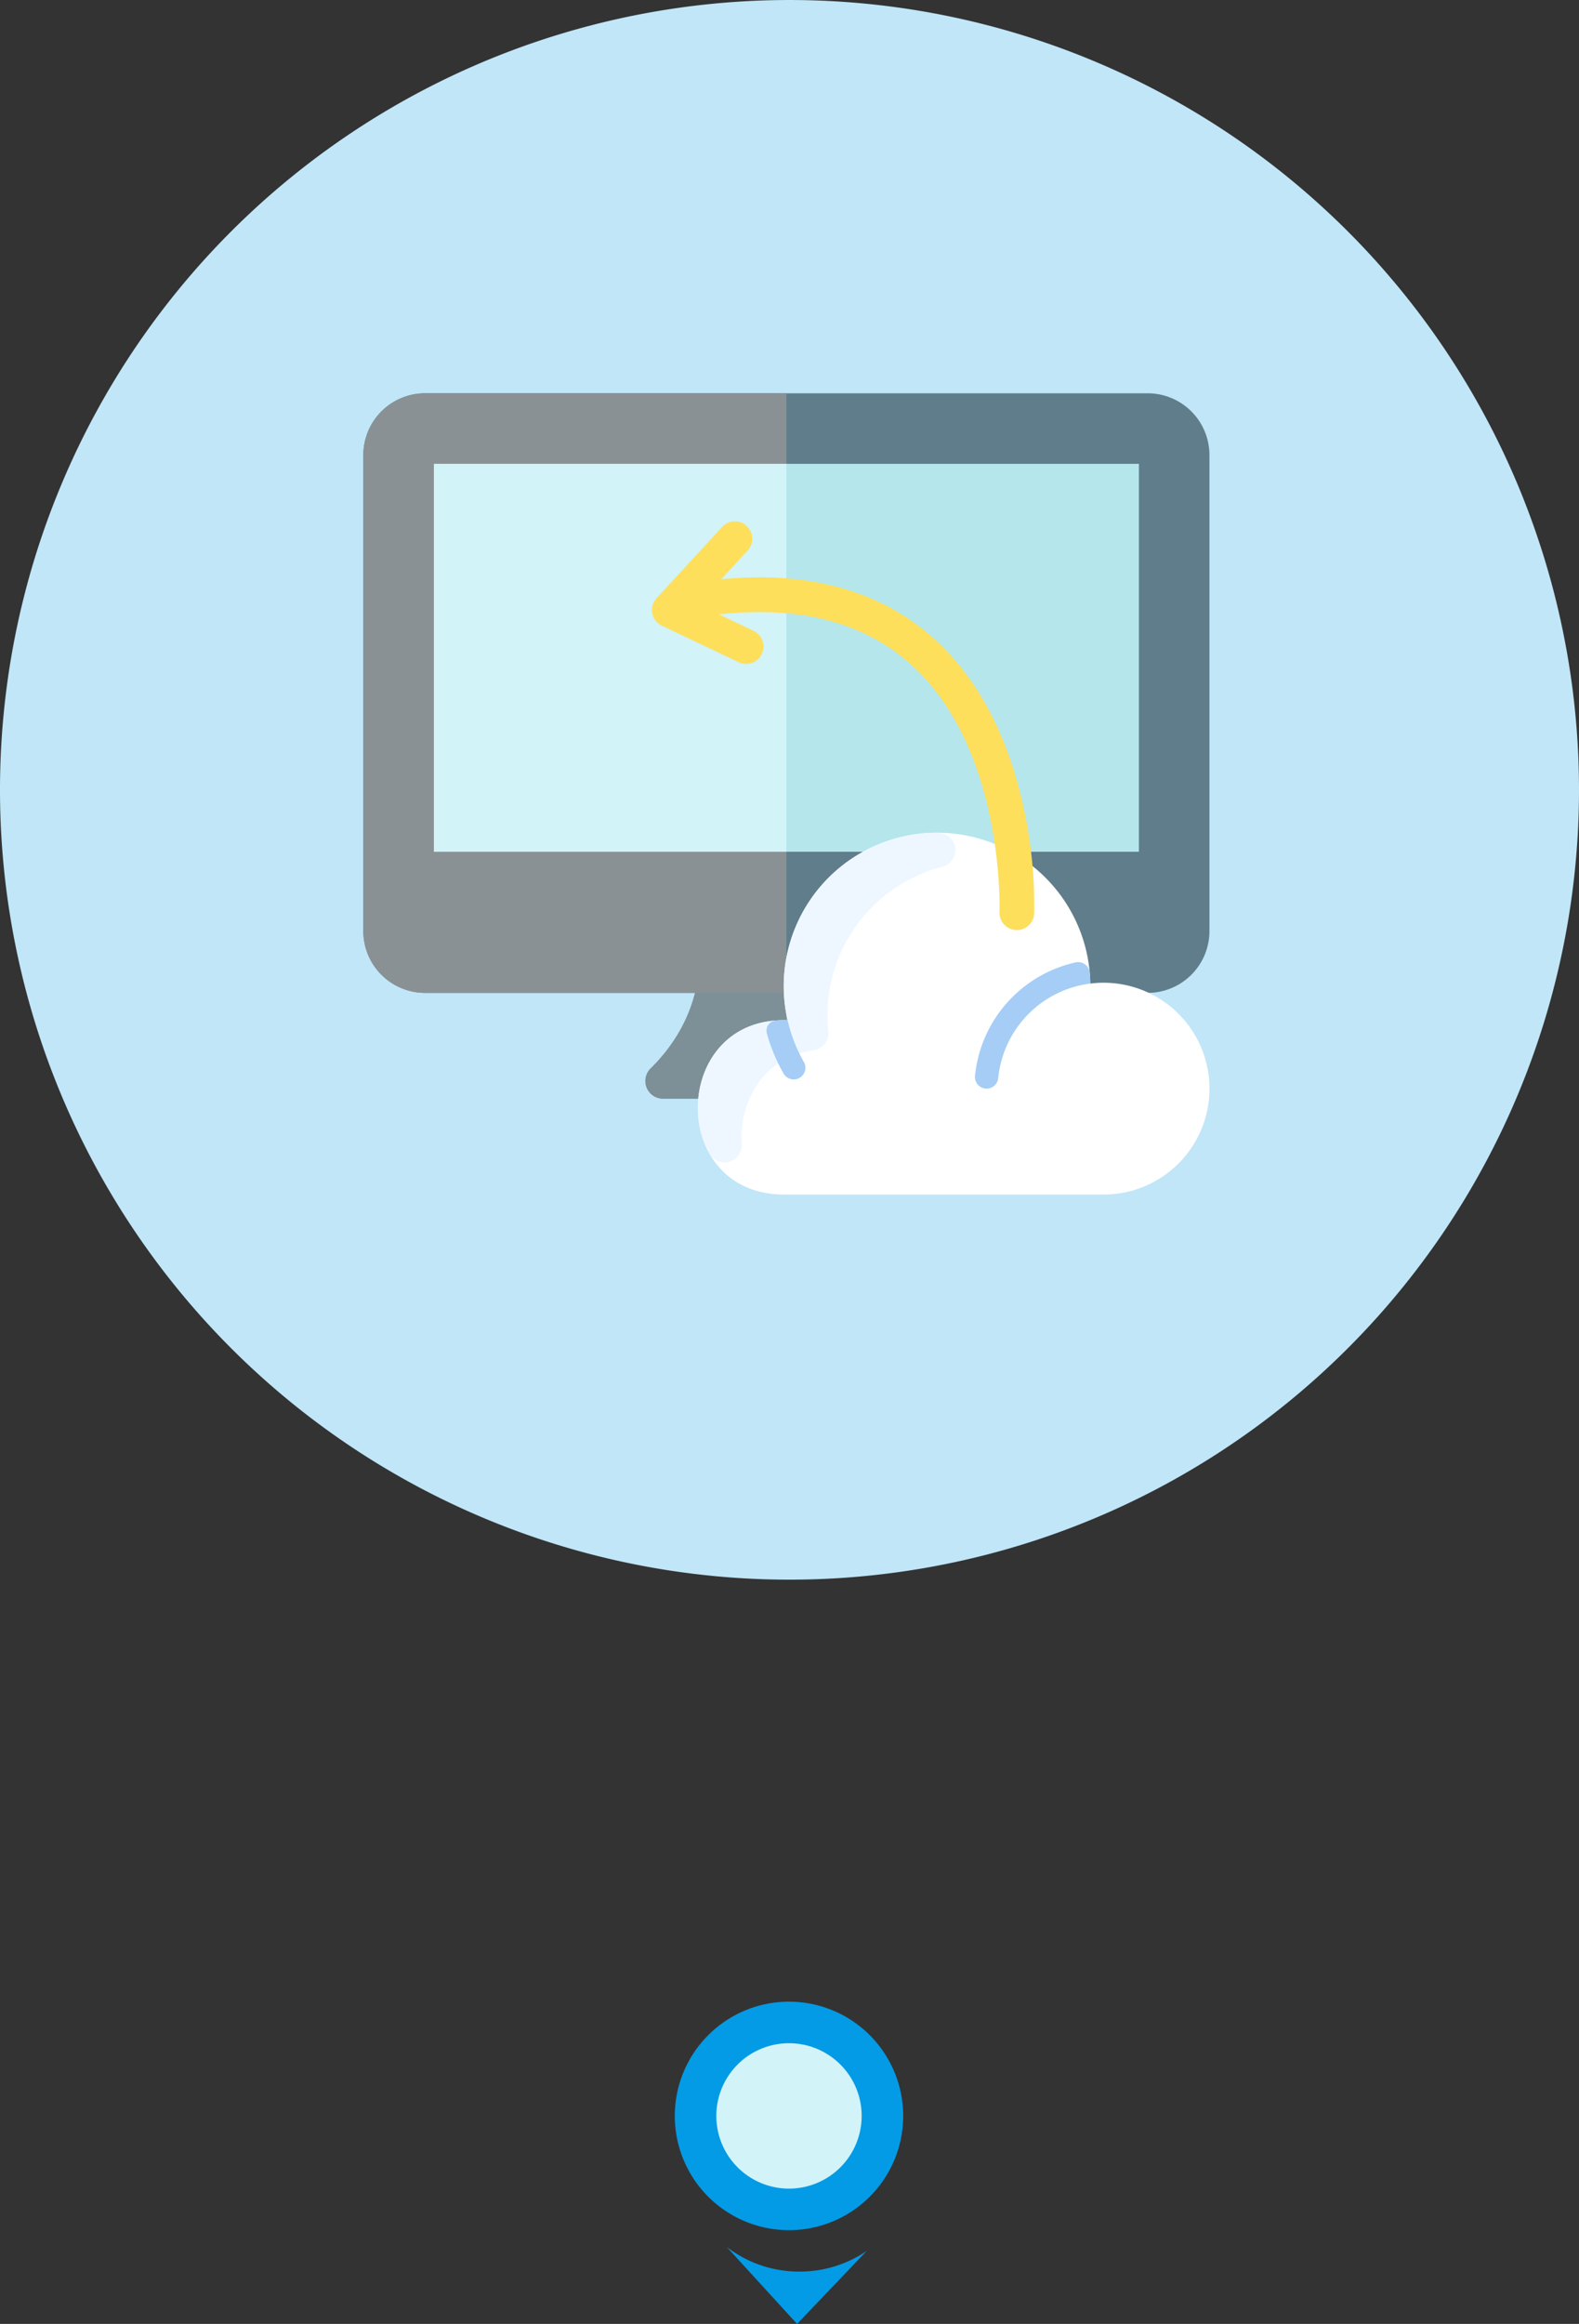 <svg xmlns="http://www.w3.org/2000/svg" xmlns:xlink="http://www.w3.org/1999/xlink" width="152.098" height="223.759" viewBox="0 0 152.098 223.759">
  <rect x="0" y="0" width="152.098" height="223.759" fill="#333333" stroke="none"/>
  <defs>
    <clipPath id="clip-path">
      <rect id="Rectángulo_12549" data-name="Rectángulo 12549" width="81.499" height="77.148" fill="none"/>
    </clipPath>
  </defs>
  <g id="Grupo_142811" data-name="Grupo 142811" transform="translate(-1863.55 8506.972)">
    <path id="Trazado_159689" data-name="Trazado 159689" d="M103.744,220a11,11,0,1,1-11,11,11,11,0,0,1,11-11" transform="translate(1835.806 -8534.24)" fill="#039be5"/>
    <path id="Trazado_159690" data-name="Trazado 159690" d="M103.744,224a7,7,0,1,1-7,7,7,7,0,0,1,7-7" transform="translate(1835.806 -8534.24)" fill="#d2f3f7"/>
    <path id="Sustracción_5" data-name="Sustracción 5" d="M-1028.025,11727.057h0l-6.776-7.414a11.366,11.366,0,0,0,7.007,2.375,11.441,11.441,0,0,0,6.474-1.985l-6.7,7.024Z" transform="translate(2968.352 -20010.27)" fill="#039be5"/>
    <g id="Grupo_142655" data-name="Grupo 142655" transform="translate(-1436.9 1241)">
      <path id="Trazado_159600" data-name="Trazado 159600" d="M586.667,103.562a76.049,76.049,0,1,1-76.049-76.049,76.049,76.049,0,0,1,76.049,76.049" transform="translate(2865.881 -9775.484)" fill="#c0e6f8"/>
      <g id="Grupo_142643" data-name="Grupo 142643" transform="translate(3335.45 -9710.103)">
        <g id="Grupo_142623" data-name="Grupo 142623" clip-path="url(#clip-path)">
          <path id="Trazado_159489" data-name="Trazado 159489" d="M197.331,352.02c-4.459-4.462-4.594-8.782-4.6-9a1.7,1.7,0,0,0-1.7-1.691H177.384a1.707,1.707,0,0,0-1.7,1.708c0,.183-.061,4.506-4.53,8.978a1.7,1.7,0,0,0,1.2,2.9h23.771a1.7,1.7,0,0,0,1.2-2.9" transform="translate(-143.494 -287)" fill="#90a4ae"/>
          <path id="Trazado_159490" data-name="Trazado 159490" d="M75.556,0H5.943A5.949,5.949,0,0,0,0,5.943V51.786a5.949,5.949,0,0,0,5.943,5.943H75.556A5.949,5.949,0,0,0,81.5,51.786V5.943A5.949,5.949,0,0,0,75.556,0" fill="#607d8b"/>
          <rect id="Rectángulo_12547" data-name="Rectángulo 12547" width="67.916" height="37.354" transform="translate(6.791 6.791)" fill="#b4e6ec"/>
          <path id="Trazado_159491" data-name="Trazado 159491" d="M184.249,362.667h-8.8a15.418,15.418,0,0,1-4.285,7.291,1.7,1.7,0,0,0,1.2,2.9h11.885Z" transform="translate(-143.499 -304.938)" fill="#7d8f97"/>
          <path id="Trazado_159492" data-name="Trazado 159492" d="M40.75,0H5.943A5.949,5.949,0,0,0,0,5.943V51.786a5.949,5.949,0,0,0,5.943,5.943H40.75V44.145H6.792V6.792H40.75Z" fill="#8a9194"/>
          <rect id="Rectángulo_12548" data-name="Rectángulo 12548" width="33.958" height="37.354" transform="translate(6.792 6.792)" fill="#d2f3f7"/>
          <path id="Trazado_159493" data-name="Trazado 159493" d="M251.7,290.425a10.2,10.2,0,0,1-10.2,10.2H210.745c-11.369,0-10.941-17.207.317-16.777a14.767,14.767,0,1,1,29.159-3.539l.052-.006A10.2,10.2,0,0,1,251.7,290.425" transform="translate(-170.196 -223.475)" fill="#fff"/>
          <path id="Trazado_159494" data-name="Trazado 159494" d="M381.266,346.139a10.2,10.2,0,0,0-8.921,9.114,1.123,1.123,0,1,1-2.235-.228A12.469,12.469,0,0,1,379.8,344.11a1.128,1.128,0,0,1,1.367,1.009C381.261,346.253,381.164,346.147,381.266,346.139Z" transform="translate(-311.192 -289.313)" fill="#a5cdf5"/>
          <path id="Trazado_159495" data-name="Trazado 159495" d="M225.576,265.783a1.666,1.666,0,0,1,.4,3.278A14.75,14.75,0,0,0,214.988,284.9a1.68,1.68,0,0,1-1.451,1.84c-4.822.667-7.169,4.951-6.884,9.021a1.671,1.671,0,0,1-3.134.894c-2.82-5.054-.2-13.1,7.545-12.806A14.774,14.774,0,0,1,225.576,265.783Z" transform="translate(-170.197 -223.475)" fill="#eef7ff"/>
          <path id="Trazado_159496" data-name="Trazado 159496" d="M247.188,384.728a1.13,1.13,0,0,1-1.607-.385,16.9,16.9,0,0,1-1.608-3.867.984.984,0,0,1,.889-1.235,10.227,10.227,0,0,1,1.112-.017,14.714,14.714,0,0,0,1.561,4.005A1.126,1.126,0,0,1,247.188,384.728Z" transform="translate(-205.108 -318.854)" fill="#a5cdf5"/>
          <path id="Trazado_159497" data-name="Trazado 159497" d="M224.316,145.271l-.072,0a1.671,1.671,0,0,1-1.6-1.74c.006-.156.533-15.723-8.589-23.876-4.849-4.334-11.65-5.863-20.214-4.543a1.671,1.671,0,1,1-.509-3.3c9.608-1.481,17.334.326,22.965,5.367,4.289,3.84,7.323,9.65,8.775,16.8a44.1,44.1,0,0,1,.912,9.694,1.671,1.671,0,0,1-1.669,1.6" transform="translate(-161.366 -93.589)" fill="#fddf5b"/>
          <path id="Trazado_159498" data-name="Trazado 159498" d="M183.7,91.2a1.663,1.663,0,0,1-.717-.163l-7.4-3.519a1.671,1.671,0,0,1-.511-2.642l6.317-6.858a1.671,1.671,0,0,1,2.459,2.265l-4.781,5.191,5.352,2.546A1.672,1.672,0,0,1,183.7,91.2" transform="translate(-146.829 -65.145)" fill="#fddf5b"/>
        </g>
      </g>
    </g>
  </g>
</svg>
